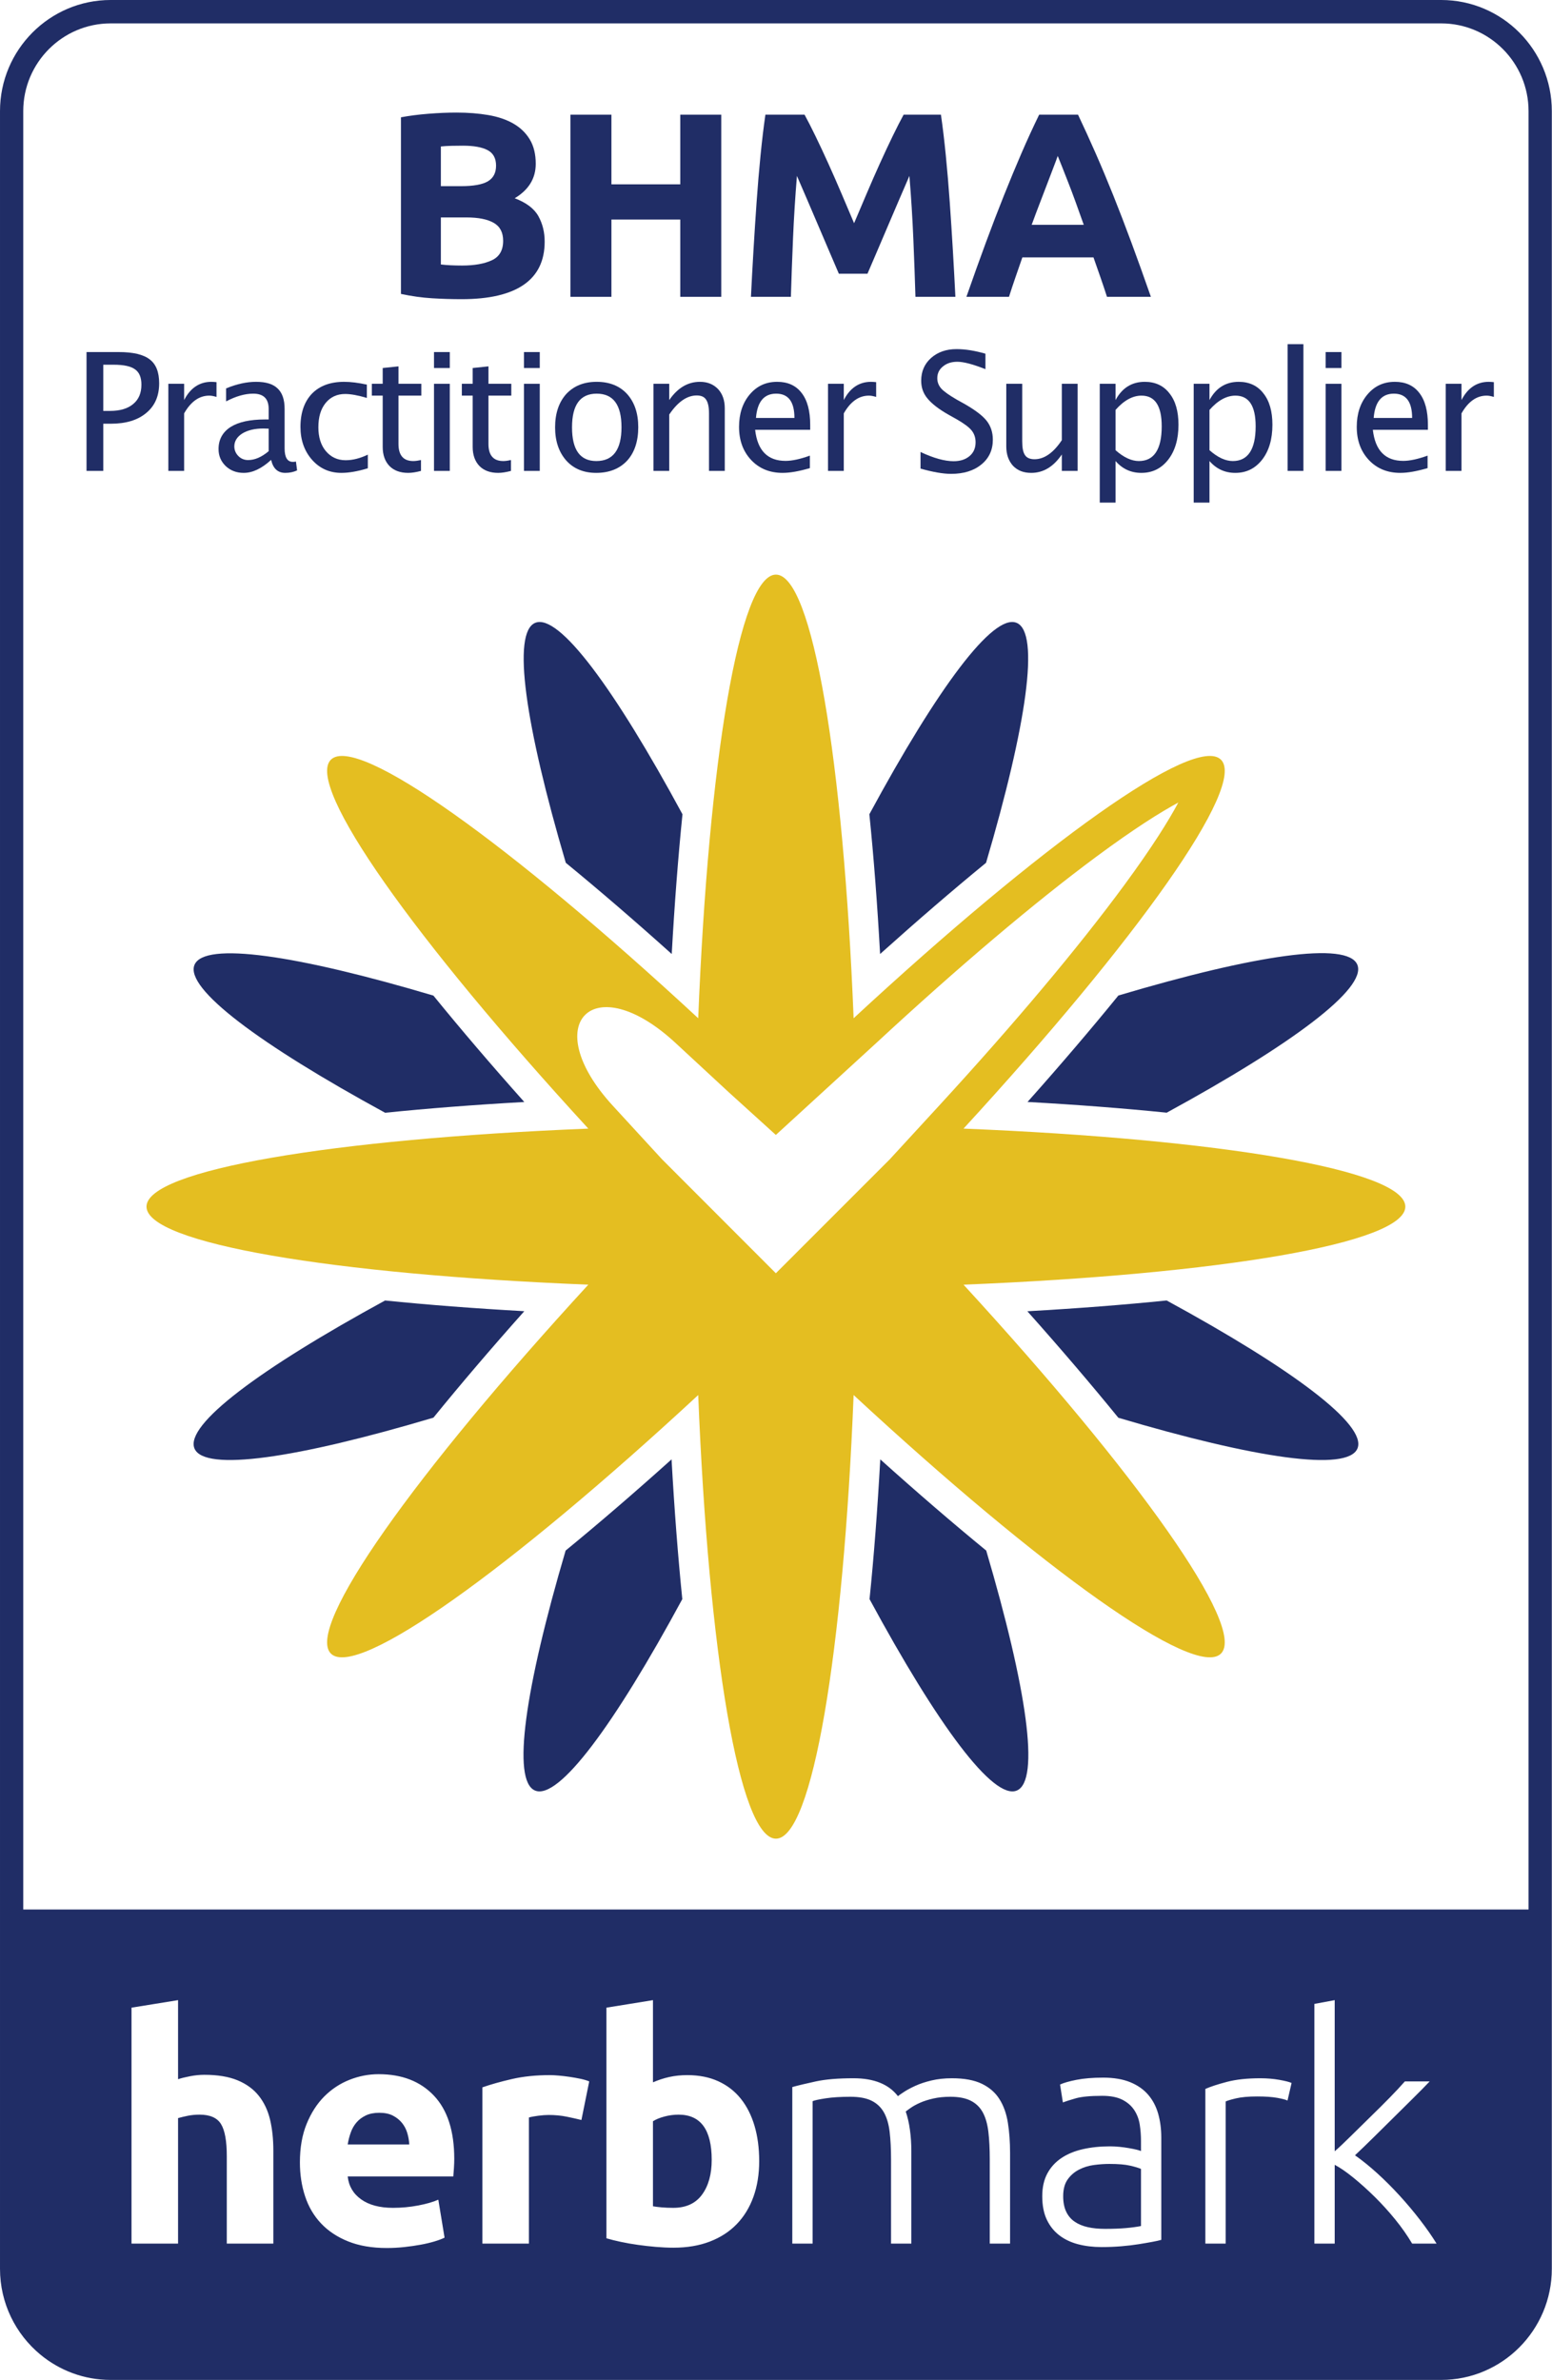 <?xml version="1.0" encoding="UTF-8" standalone="no"?>
<!DOCTYPE svg PUBLIC "-//W3C//DTD SVG 1.1//EN" "http://www.w3.org/Graphics/SVG/1.1/DTD/svg11.dtd">
<svg width="100%" height="100%" viewBox="0 0 1772 2717" version="1.1" xmlns="http://www.w3.org/2000/svg" xmlns:xlink="http://www.w3.org/1999/xlink" xml:space="preserve" xmlns:serif="http://www.serif.com/" style="fill-rule:evenodd;clip-rule:evenodd;stroke-linejoin:round;stroke-miterlimit:2;">
    <g id="Layer-1" serif:id="Layer 1" transform="matrix(4.167,0,0,4.167,0,0)">
        <g transform="matrix(0.924,0.381,0.381,-0.924,95.926,306.254)">
            <path d="M8.332,4.974C18.67,10.524 30.11,16.315 42.482,22.246C30.112,28.24 18.674,34.098 8.332,39.708C-30.575,35.716 -55.433,29.53 -55.432,22.519C-55.429,15.511 -30.574,9.185 8.332,4.974" style="fill:rgb(32,45,102);fill-rule:nonzero;"/>
        </g>
        <g transform="matrix(0.924,-0.381,-0.381,-0.924,200.317,250.014)">
            <path d="M-19.365,-4.279C-13.421,8.129 -7.608,19.626 -2.041,30.011C-6.142,69.014 -12.373,93.923 -19.365,93.904C-26.359,93.884 -32.595,68.934 -36.684,29.903C-31.104,19.523 -25.291,8.051 -19.365,-4.279" style="fill:rgb(32,45,102);fill-rule:nonzero;"/>
        </g>
        <g transform="matrix(0.924,0.381,0.381,-0.924,224.883,250.013)">
            <path d="M19.365,-4.28C25.295,8.051 31.107,19.524 36.687,29.904C32.599,68.935 26.361,93.885 19.365,93.903C12.379,93.925 6.14,69.013 2.042,30.01C7.618,19.63 13.423,8.129 19.365,-4.28" style="fill:rgb(32,45,102);fill-rule:nonzero;"/>
        </g>
        <g transform="matrix(0.384,0.923,0.923,-0.384,291.209,246.251)">
            <path d="M47.658,-30.302C53.616,-17.963 59.441,-6.537 65.022,3.79C60.922,42.71 54.668,67.586 47.658,67.603C40.65,67.63 34.391,42.785 30.291,3.895C35.868,-6.468 41.695,-17.923 47.658,-30.302" style="fill:rgb(32,45,102);fill-rule:nonzero;"/>
        </g>
        <g transform="matrix(-0.924,-0.381,-0.381,0.924,126.818,481.862)">
            <path d="M-21.594,-97.732C-15.668,-85.401 -9.856,-73.926 -4.274,-63.551C-8.363,-24.518 -14.601,0.436 -21.594,0.453C-28.587,0.475 -34.818,-24.435 -38.919,-63.438C-33.351,-73.827 -27.539,-85.319 -21.594,-97.732" style="fill:rgb(32,45,102);fill-rule:nonzero;"/>
        </g>
        <g transform="matrix(-0.925,-0.381,-0.381,0.925,326.866,404.714)">
            <path d="M25.111,-42.045C35.456,-36.493 46.901,-30.707 59.256,-24.784C46.896,-18.782 35.457,-12.92 25.111,-7.311C-13.789,-11.295 -38.648,-17.475 -38.65,-24.483C-38.655,-31.492 -13.795,-37.827 25.111,-42.045" style="fill:rgb(32,45,102);fill-rule:nonzero;"/>
        </g>
        <g transform="matrix(-0.924,0.381,0.381,0.924,298.385,481.862)">
            <path d="M21.597,-97.732C27.54,-85.319 33.343,-73.823 38.921,-63.438C34.822,-24.436 28.584,0.477 21.597,0.452C14.602,0.436 8.362,-24.517 4.274,-63.55C9.856,-73.925 15.667,-85.4 21.597,-97.732" style="fill:rgb(32,45,102);fill-rule:nonzero;"/>
        </g>
        <g transform="matrix(-0.384,-0.923,-0.923,0.384,60.282,344.705)">
            <path d="M-45.421,-71.435C-39.452,-59.081 -33.633,-47.656 -28.053,-37.333C-32.152,1.584 -38.413,26.459 -45.421,26.481C-52.428,26.5 -58.685,1.66 -62.788,-37.234C-57.209,-47.593 -51.381,-59.047 -45.421,-71.435" style="fill:rgb(32,45,102);fill-rule:nonzero;"/>
        </g>
        <g transform="matrix(1,0,0,1,257.268,358.176)">
            <path d="M0,-55.243L-13.461,-40.601L-44.685,-9.375L-75.881,-40.601L-89.336,-55.243C-110.07,-77.817 -94.662,-93.292 -72.178,-72.466L-57.593,-58.963L-44.685,-47.264L-17.157,-72.466C5.326,-93.292 26.191,-110.944 43.156,-123.514C53.603,-131.251 60.783,-135.729 65.591,-138.321C63.013,-133.496 58.551,-126.284 50.845,-115.796C38.323,-98.756 20.745,-77.817 0,-55.243M127.788,-27.622C127.788,-37.663 76.877,-46.16 6.738,-49.001C54.336,-100.799 84.353,-142.952 77.28,-150.053C70.207,-157.153 28.225,-127.017 -23.377,-79.234C-26.202,-149.649 -34.669,-200.762 -44.66,-200.762C-54.673,-200.762 -63.133,-149.649 -65.958,-79.234C-117.554,-127.017 -159.542,-157.153 -166.611,-150.053C-173.684,-142.952 -143.663,-100.799 -96.072,-49.001C-166.211,-46.16 -217.127,-37.663 -217.127,-27.622C-217.127,-17.581 -166.211,-9.087 -96.072,-6.246C-143.663,45.556 -173.684,87.706 -166.611,94.808C-159.542,101.907 -117.554,71.773 -65.958,23.986C-63.133,94.402 -54.673,145.519 -44.66,145.519C-34.669,145.519 -26.202,94.402 -23.377,23.986C28.225,71.773 70.207,101.907 77.28,94.808C84.353,87.706 54.336,45.556 6.738,-6.246C76.877,-9.087 127.788,-17.581 127.788,-27.622" style="fill:rgb(228,190,33);fill-rule:nonzero;"/>
        </g>
        <g transform="matrix(1,0,0,1,110.125,584.714)">
            <path d="M0,-3.18C-0.656,-3.983 -1.482,-4.641 -2.482,-5.157C-3.482,-5.674 -4.723,-5.93 -6.206,-5.93C-7.632,-5.93 -8.858,-5.688 -9.889,-5.201C-10.916,-4.713 -11.771,-4.069 -12.455,-3.266C-13.141,-2.463 -13.668,-1.532 -14.037,-0.473C-14.412,0.588 -14.682,1.662 -14.853,2.75L2.014,2.75C1.957,1.662 1.77,0.601 1.456,-0.43C1.144,-1.461 0.657,-2.377 0,-3.18" style="fill:rgb(32,45,102);fill-rule:nonzero;"/>
        </g>
        <g transform="matrix(1,0,0,1,303.982,610.585)">
            <path d="M0,-17.791C-1.372,-17.791 -2.798,-17.691 -4.28,-17.49C-5.765,-17.289 -7.133,-16.859 -8.391,-16.201C-9.647,-15.543 -10.674,-14.639 -11.474,-13.494C-12.273,-12.348 -12.672,-10.83 -12.672,-8.939C-12.672,-7.275 -12.398,-5.873 -11.855,-4.727C-11.317,-3.58 -10.543,-2.664 -9.546,-1.977C-8.548,-1.289 -7.351,-0.787 -5.951,-0.473C-4.551,-0.156 -2.966,0 -1.196,0C0.969,0 2.868,-0.072 4.495,-0.215C6.122,-0.357 7.504,-0.545 8.647,-0.775L8.647,-16.416C8.017,-16.703 7.021,-17.004 5.652,-17.318C4.282,-17.635 2.395,-17.791 0,-17.791" style="fill:rgb(32,45,102);fill-rule:nonzero;"/>
        </g>
        <g transform="matrix(1,0,0,1,185.93,604.825)">
            <path d="M0,-25.527C-1.312,-25.527 -2.609,-25.355 -3.893,-25.009C-5.18,-24.666 -6.22,-24.236 -7.019,-23.72L-7.019,-0.427C-6.394,-0.312 -5.592,-0.215 -4.623,-0.127C-3.653,-0.043 -2.597,0 -1.453,0C2.026,0 4.652,-1.201 6.422,-3.609C8.188,-6.013 9.076,-9.195 9.076,-13.15C9.076,-21.4 6.05,-25.527 0,-25.527" style="fill:rgb(32,45,102);fill-rule:nonzero;"/>
        </g>
        <g transform="matrix(1,0,0,1,418.82,128.864)">
            <path d="M0,394.238L-412.45,394.238L-412.45,-98.42C-412.45,-111.676 -401.699,-122.456 -388.499,-122.456L-23.941,-122.456C-10.744,-122.456 0,-111.676 0,-98.42L0,394.238ZM-31.892,485.759C-33.232,483.502 -34.788,481.287 -36.555,479.115C-38.324,476.943 -40.18,474.896 -42.124,472.978C-44.064,471.062 -46.01,469.312 -47.949,467.732C-49.892,466.152 -51.616,464.965 -53.112,464.172L-53.112,485.759L-58.679,485.759L-58.679,420.093L-53.112,419.062L-53.112,460.465C-51.923,459.439 -50.439,458.043 -48.662,456.273C-46.886,454.508 -45.077,452.728 -43.233,450.939C-41.392,449.15 -39.65,447.418 -38.011,445.742C-36.374,444.064 -34.997,442.592 -33.888,441.324L-27.088,441.324C-28.398,442.701 -29.901,444.228 -31.598,445.906C-33.295,447.584 -35.062,449.332 -36.901,451.154C-38.741,452.972 -40.554,454.763 -42.333,456.527C-44.116,458.291 -45.854,459.968 -47.551,461.564C-45.533,462.99 -43.492,464.638 -41.439,466.508C-39.387,468.375 -37.36,470.398 -35.361,472.578C-33.367,474.759 -31.484,476.994 -29.719,479.289C-27.952,481.582 -26.448,483.738 -25.206,485.759L-31.892,485.759ZM-66.042,446.568C-66.497,446.34 -67.426,446.093 -68.823,445.836C-70.22,445.578 -72.063,445.449 -74.345,445.449C-76.739,445.449 -78.667,445.623 -80.123,445.965C-81.58,446.31 -82.536,446.595 -82.989,446.824L-82.989,485.759L-88.555,485.759L-88.555,443.386C-87.13,442.758 -85.159,442.111 -82.649,441.453C-80.137,440.795 -77.084,440.463 -73.486,440.463C-71.663,440.463 -69.934,440.607 -68.308,440.894C-66.681,441.181 -65.556,441.467 -64.928,441.754L-66.042,446.568ZM-100.628,484.73C-101.197,484.9 -102.028,485.088 -103.109,485.285C-104.194,485.488 -105.449,485.703 -106.876,485.931C-108.304,486.16 -109.886,486.347 -111.626,486.492C-113.37,486.633 -115.153,486.707 -116.979,486.707C-119.319,486.707 -121.474,486.447 -123.441,485.931C-125.411,485.416 -127.125,484.599 -128.577,483.484C-130.034,482.365 -131.177,480.933 -132.004,479.185C-132.831,477.437 -133.244,475.302 -133.244,472.781C-133.244,470.375 -132.787,468.312 -131.874,466.593C-130.961,464.875 -129.679,463.457 -128.021,462.338C-126.367,461.222 -124.398,460.406 -122.114,459.888C-119.832,459.373 -117.35,459.115 -114.667,459.115C-113.869,459.115 -113.025,459.158 -112.142,459.244C-111.257,459.33 -110.399,459.445 -109.572,459.59C-108.746,459.73 -108.033,459.877 -107.434,460.017C-106.833,460.162 -106.42,460.289 -106.19,460.406L-106.19,457.654C-106.19,456.107 -106.307,454.603 -106.534,453.142C-106.764,451.679 -107.264,450.363 -108.033,449.189C-108.802,448.015 -109.886,447.068 -111.287,446.351C-112.686,445.636 -114.526,445.277 -116.806,445.277C-120.061,445.277 -122.489,445.508 -124.084,445.965C-125.683,446.426 -126.854,446.797 -127.595,447.082L-128.365,442.183C-127.395,441.724 -125.898,441.295 -123.872,440.894C-121.846,440.494 -119.405,440.293 -116.549,440.293C-113.639,440.293 -111.174,440.711 -109.146,441.539C-107.12,442.369 -105.481,443.515 -104.225,444.976C-102.967,446.439 -102.053,448.172 -101.483,450.176C-100.913,452.183 -100.628,454.361 -100.628,456.709L-100.628,484.73ZM-142.061,485.759L-147.626,485.759L-147.626,462.726C-147.626,459.804 -147.753,457.265 -148.01,455.117C-148.266,452.97 -148.782,451.195 -149.551,449.791C-150.321,448.384 -151.421,447.326 -152.849,446.609C-154.275,445.894 -156.128,445.535 -158.41,445.535C-160.124,445.535 -161.681,445.693 -163.078,446.008C-164.478,446.326 -165.686,446.711 -166.717,447.168C-167.744,447.629 -168.587,448.086 -169.24,448.543C-169.896,449.004 -170.371,449.345 -170.652,449.576C-170.139,451.066 -169.752,452.74 -169.498,454.603C-169.24,456.467 -169.114,458.427 -169.114,460.49L-169.114,485.759L-174.676,485.759L-174.676,462.726C-174.676,459.804 -174.807,457.265 -175.062,455.117C-175.319,452.97 -175.849,451.195 -176.646,449.791C-177.446,448.384 -178.571,447.326 -180.029,446.609C-181.481,445.894 -183.408,445.535 -185.808,445.535C-188.491,445.535 -190.759,445.679 -192.613,445.965C-194.467,446.252 -195.65,446.511 -196.164,446.74L-196.164,485.759L-201.73,485.759L-201.73,442.871C-200.075,442.412 -197.92,441.898 -195.268,441.324C-192.613,440.752 -189.175,440.463 -184.951,440.463C-179.358,440.463 -175.307,442.097 -172.793,445.365C-172.51,445.134 -171.953,444.748 -171.124,444.203C-170.297,443.66 -169.257,443.101 -168,442.527C-166.743,441.955 -165.274,441.467 -163.59,441.066C-161.906,440.666 -160.036,440.463 -157.983,440.463C-154.618,440.463 -151.893,440.967 -149.809,441.968C-147.726,442.972 -146.112,444.375 -144.973,446.179C-143.83,447.984 -143.06,450.148 -142.659,452.67C-142.26,455.191 -142.061,457.941 -142.061,460.922L-142.061,485.759ZM-212.385,472.953C-213.441,475.875 -214.968,478.369 -216.964,480.431C-218.965,482.494 -221.417,484.084 -224.327,485.201C-227.236,486.318 -230.55,486.877 -234.259,486.877C-235.8,486.877 -237.413,486.804 -239.096,486.662C-240.779,486.519 -242.435,486.332 -244.062,486.101C-245.688,485.873 -247.241,485.603 -248.725,485.285C-250.212,484.972 -251.524,484.642 -252.664,484.299L-252.664,421.125L-239.908,419.062L-239.908,441.58C-238.481,440.953 -236.999,440.463 -235.456,440.121C-233.917,439.777 -232.261,439.605 -230.49,439.605C-227.297,439.605 -224.472,440.164 -222.018,441.281C-219.564,442.398 -217.508,443.988 -215.852,446.052C-214.198,448.113 -212.942,450.592 -212.085,453.486C-211.229,456.379 -210.802,459.601 -210.802,463.156C-210.802,466.765 -211.328,470.031 -212.385,472.953M-259.513,451.896C-260.653,451.609 -261.996,451.308 -263.536,450.992C-265.076,450.679 -266.733,450.521 -268.503,450.521C-269.302,450.521 -270.256,450.592 -271.368,450.734C-272.482,450.879 -273.325,451.037 -273.896,451.209L-273.896,485.759L-286.651,485.759L-286.651,442.957C-284.367,442.156 -281.671,441.396 -278.562,440.679C-275.452,439.963 -271.982,439.605 -268.159,439.605C-267.472,439.605 -266.646,439.648 -265.676,439.734C-264.707,439.82 -263.736,439.935 -262.767,440.078C-261.796,440.22 -260.826,440.394 -259.854,440.593C-258.884,440.795 -258.057,441.037 -257.373,441.324L-259.513,451.896ZM-294.44,465.004C-294.497,465.89 -294.557,466.679 -294.613,467.367L-323.548,467.367C-323.264,470.004 -322.036,472.093 -319.867,473.64C-317.697,475.187 -314.788,475.961 -311.135,475.961C-308.795,475.961 -306.499,475.746 -304.242,475.316C-301.989,474.888 -300.148,474.359 -298.719,473.726L-297.01,484.127C-297.693,484.47 -298.605,484.814 -299.749,485.158C-300.889,485.502 -302.159,485.804 -303.559,486.06C-304.955,486.318 -306.455,486.533 -308.052,486.707C-309.651,486.877 -311.248,486.963 -312.848,486.963C-316.9,486.963 -320.424,486.361 -323.42,485.158C-326.416,483.955 -328.9,482.308 -330.866,480.217C-332.835,478.125 -334.292,475.648 -335.231,472.781C-336.176,469.918 -336.645,466.824 -336.645,463.5C-336.645,459.488 -336.032,455.978 -334.806,452.97C-333.579,449.963 -331.967,447.457 -329.97,445.449C-327.969,443.445 -325.673,441.926 -323.077,440.894C-320.48,439.863 -317.812,439.347 -315.07,439.347C-308.683,439.347 -303.629,441.31 -299.919,445.236C-296.21,449.16 -294.354,454.933 -294.354,462.554C-294.354,463.299 -294.383,464.115 -294.44,465.004M-343.924,485.759L-356.68,485.759L-356.68,461.779C-356.68,457.654 -357.206,454.732 -358.264,453.013C-359.319,451.295 -361.276,450.433 -364.129,450.433C-365.269,450.433 -366.339,450.535 -367.338,450.734C-368.338,450.937 -369.234,451.152 -370.034,451.381L-370.034,485.759L-382.79,485.759L-382.79,421.125L-370.034,419.062L-370.034,440.724C-369.179,440.437 -368.082,440.164 -366.739,439.906C-365.398,439.648 -364.099,439.517 -362.843,439.517C-359.192,439.517 -356.153,440.021 -353.727,441.023C-351.301,442.027 -349.36,443.445 -347.903,445.277C-346.45,447.113 -345.422,449.289 -344.821,451.808C-344.224,454.332 -343.924,457.138 -343.924,460.232L-343.924,485.759ZM-23.941,-128.865L-388.499,-128.865C-405.224,-128.865 -418.819,-115.21 -418.819,-98.42L-418.819,492.662C-418.819,502.103 -414.523,510.556 -407.781,516.144C-402.534,520.492 -395.815,523.103 -388.499,523.103L-23.941,523.103C-7.224,523.103 6.377,509.449 6.377,492.662L6.377,-98.42C6.377,-115.21 -7.224,-128.865 -23.941,-128.865" style="fill:rgb(32,45,102);fill-rule:nonzero;"/>
        </g>
        <g transform="matrix(1,0,0,1,120.8,53.23)">
            <path d="M0,6.336L0,19.224C0.815,19.321 1.703,19.393 2.664,19.44C3.623,19.488 4.68,19.512 5.832,19.512C9.191,19.512 11.903,19.033 13.968,18.072C16.031,17.112 17.063,15.336 17.063,12.744C17.063,10.44 16.2,8.796 14.472,7.812C12.744,6.829 10.271,6.336 7.056,6.336L0,6.336ZM0,-2.232L5.472,-2.232C8.928,-2.232 11.399,-2.675 12.888,-3.564C14.375,-4.452 15.12,-5.879 15.12,-7.848C15.12,-9.864 14.352,-11.279 12.815,-12.096C11.279,-12.912 9.023,-13.32 6.048,-13.32C5.087,-13.32 4.056,-13.308 2.952,-13.284C1.847,-13.259 0.864,-13.2 0,-13.104L0,-2.232ZM5.687,28.728C2.952,28.728 0.228,28.644 -2.484,28.476C-5.196,28.307 -8.017,27.913 -10.944,27.288L-10.944,-21.096C-8.64,-21.528 -6.12,-21.852 -3.384,-22.068C-0.648,-22.284 1.896,-22.392 4.248,-22.392C7.416,-22.392 10.332,-22.164 12.996,-21.708C15.66,-21.251 17.951,-20.472 19.872,-19.368C21.791,-18.263 23.292,-16.812 24.372,-15.012C25.452,-13.212 25.992,-10.991 25.992,-8.352C25.992,-4.367 24.071,-1.224 20.231,1.08C23.399,2.28 25.56,3.913 26.712,5.976C27.864,8.041 28.439,10.368 28.439,12.96C28.439,18.192 26.532,22.129 22.716,24.768C18.899,27.409 13.224,28.728 5.687,28.728" style="fill:rgb(32,45,102);fill-rule:nonzero;"/>
        </g>
        <g transform="matrix(1,0,0,1,186.391,81.311)">
            <path d="M0,-49.896L11.231,-49.896L11.231,0L0,0L0,-21.168L-18.864,-21.168L-18.864,0L-30.097,0L-30.097,-49.896L-18.864,-49.896L-18.864,-30.816L0,-30.816L0,-49.896Z" style="fill:rgb(32,45,102);fill-rule:nonzero;"/>
        </g>
        <g transform="matrix(1,0,0,1,220.447,81.311)">
            <path d="M0,-49.896C0.866,-48.312 1.864,-46.355 2.996,-44.028C4.127,-41.699 5.306,-39.179 6.533,-36.468C7.761,-33.756 8.976,-30.983 10.179,-28.152C11.382,-25.319 12.513,-22.655 13.572,-20.16C14.631,-22.655 15.762,-25.319 16.965,-28.152C18.168,-30.983 19.383,-33.756 20.61,-36.468C21.838,-39.179 23.017,-41.699 24.148,-44.028C25.279,-46.355 26.278,-48.312 27.145,-49.896L37.368,-49.896C37.848,-46.584 38.292,-42.876 38.7,-38.772C39.107,-34.668 39.468,-30.395 39.78,-25.956C40.092,-21.516 40.38,-17.064 40.645,-12.6C40.907,-8.136 41.136,-3.935 41.328,0L30.384,0C30.24,-4.848 30.048,-10.127 29.809,-15.84C29.567,-21.552 29.207,-27.312 28.729,-33.12C27.86,-31.104 26.897,-28.872 25.839,-26.424C24.779,-23.976 23.732,-21.528 22.697,-19.08C21.662,-16.632 20.663,-14.292 19.7,-12.06C18.737,-9.828 17.918,-7.92 17.244,-6.336L9.396,-6.336C8.721,-7.92 7.903,-9.828 6.94,-12.06C5.978,-14.292 4.978,-16.632 3.942,-19.08C2.907,-21.528 1.859,-23.976 0.801,-26.424C-0.259,-28.872 -1.222,-31.104 -2.088,-33.12C-2.568,-27.312 -2.928,-21.552 -3.168,-15.84C-3.408,-10.127 -3.6,-4.848 -3.744,0L-14.688,0C-14.496,-3.935 -14.269,-8.136 -14.004,-12.6C-13.74,-17.064 -13.452,-21.516 -13.14,-25.956C-12.828,-30.395 -12.468,-34.668 -12.06,-38.772C-11.652,-42.876 -11.208,-46.584 -10.728,-49.896L0,-49.896Z" style="fill:rgb(32,45,102);fill-rule:nonzero;"/>
        </g>
        <g transform="matrix(1,0,0,1,289.818,70.007)">
            <path d="M0,-27.288C-0.251,-26.564 -0.618,-25.577 -1.101,-24.33C-1.583,-23.083 -2.132,-21.642 -2.749,-20.007C-3.365,-18.372 -4.055,-16.573 -4.816,-14.607C-5.578,-12.642 -6.352,-10.581 -7.139,-8.424L7.13,-8.424C6.366,-10.588 5.627,-12.655 4.911,-14.626C4.196,-16.598 3.516,-18.401 2.872,-20.037C2.228,-21.671 1.662,-23.111 1.177,-24.357C0.69,-25.603 0.298,-26.58 0,-27.288M13.494,11.304C12.938,9.57 12.342,7.789 11.703,5.962C11.064,4.135 10.428,2.315 9.794,0.504L-9.693,0.504C-10.323,2.324 -10.955,4.148 -11.588,5.977C-12.221,7.806 -12.811,9.583 -13.356,11.304L-25.021,11.304C-23.143,5.928 -21.361,0.961 -19.677,-3.6C-17.991,-8.16 -16.343,-12.456 -14.729,-16.488C-13.116,-20.52 -11.528,-24.348 -9.963,-27.972C-8.398,-31.596 -6.772,-35.136 -5.088,-38.592L5.56,-38.592C7.198,-35.136 8.814,-31.596 10.406,-27.972C11.997,-24.348 13.601,-20.52 15.217,-16.488C16.832,-12.456 18.483,-8.16 20.171,-3.6C21.858,0.961 23.643,5.928 25.523,11.304L13.494,11.304Z" style="fill:rgb(32,45,102);fill-rule:nonzero;"/>
        </g>
        <g>
            <g transform="matrix(45.029,0,0,45.029,19.52,129.003)">
                <path d="M0.093,-0L0.093,-0.723L0.29,-0.723C0.377,-0.723 0.44,-0.708 0.478,-0.678C0.516,-0.649 0.535,-0.601 0.535,-0.533C0.535,-0.456 0.509,-0.396 0.457,-0.353C0.405,-0.309 0.333,-0.287 0.24,-0.287L0.195,-0.287L0.195,-0L0.093,-0ZM0.195,-0.365L0.236,-0.365C0.297,-0.365 0.344,-0.379 0.377,-0.407C0.411,-0.435 0.427,-0.474 0.427,-0.525C0.427,-0.569 0.414,-0.6 0.388,-0.618C0.362,-0.637 0.319,-0.646 0.258,-0.646L0.195,-0.646L0.195,-0.365Z" style="fill:rgb(32,45,102);fill-rule:nonzero;"/>
            </g>
            <g transform="matrix(45.029,0,0,45.029,41.806,129.003)">
                <path d="M0.096,-0L0.096,-0.53L0.192,-0.53L0.192,-0.431C0.23,-0.505 0.286,-0.542 0.358,-0.542C0.368,-0.542 0.378,-0.541 0.389,-0.54L0.389,-0.45C0.373,-0.455 0.358,-0.458 0.345,-0.458C0.284,-0.458 0.233,-0.422 0.192,-0.35L0.192,-0L0.096,-0Z" style="fill:rgb(32,45,102);fill-rule:nonzero;"/>
            </g>
            <g transform="matrix(45.029,0,0,45.029,57.629,129.003)">
                <path d="M0.37,-0.067C0.312,-0.014 0.257,0.012 0.203,0.012C0.159,0.012 0.123,-0.002 0.094,-0.029C0.065,-0.057 0.05,-0.091 0.05,-0.133C0.05,-0.191 0.075,-0.236 0.123,-0.267C0.172,-0.298 0.242,-0.313 0.333,-0.313L0.355,-0.313L0.355,-0.377C0.355,-0.439 0.324,-0.47 0.261,-0.47C0.21,-0.47 0.155,-0.454 0.096,-0.423L0.096,-0.502C0.161,-0.529 0.222,-0.542 0.278,-0.542C0.338,-0.542 0.381,-0.529 0.409,-0.502C0.438,-0.475 0.452,-0.434 0.452,-0.377L0.452,-0.137C0.452,-0.082 0.469,-0.055 0.502,-0.055C0.507,-0.055 0.513,-0.055 0.521,-0.057L0.528,-0.003C0.506,0.007 0.482,0.012 0.456,0.012C0.411,0.012 0.382,-0.014 0.37,-0.067ZM0.355,-0.12L0.355,-0.257L0.323,-0.258C0.271,-0.258 0.228,-0.248 0.195,-0.228C0.163,-0.208 0.146,-0.181 0.146,-0.149C0.146,-0.126 0.155,-0.106 0.171,-0.09C0.187,-0.074 0.207,-0.066 0.23,-0.066C0.271,-0.066 0.312,-0.084 0.355,-0.12Z" style="fill:rgb(32,45,102);fill-rule:nonzero;"/>
            </g>
            <g transform="matrix(45.029,0,0,45.029,79.894,129.003)">
                <path d="M0.303,0.012C0.232,0.012 0.172,-0.014 0.125,-0.067C0.078,-0.12 0.054,-0.187 0.054,-0.268C0.054,-0.354 0.078,-0.422 0.124,-0.47C0.171,-0.518 0.236,-0.542 0.32,-0.542C0.361,-0.542 0.407,-0.536 0.458,-0.525L0.458,-0.444C0.404,-0.46 0.36,-0.468 0.326,-0.468C0.277,-0.468 0.237,-0.45 0.207,-0.413C0.177,-0.376 0.163,-0.327 0.163,-0.265C0.163,-0.206 0.178,-0.157 0.208,-0.121C0.239,-0.084 0.279,-0.065 0.329,-0.065C0.373,-0.065 0.418,-0.077 0.464,-0.099L0.464,-0.016C0.402,0.003 0.348,0.012 0.303,0.012Z" style="fill:rgb(32,45,102);fill-rule:nonzero;"/>
            </g>
            <g transform="matrix(45.029,0,0,45.029,100.356,129.003)">
                <path d="M0.255,0.012C0.207,0.012 0.168,-0.002 0.141,-0.03C0.114,-0.058 0.1,-0.097 0.1,-0.146L0.1,-0.458L0.034,-0.458L0.034,-0.53L0.1,-0.53L0.1,-0.626L0.196,-0.636L0.196,-0.53L0.335,-0.53L0.335,-0.458L0.196,-0.458L0.196,-0.164C0.196,-0.095 0.226,-0.06 0.286,-0.06C0.299,-0.06 0.314,-0.062 0.333,-0.066L0.333,-0C0.303,0.008 0.277,0.012 0.255,0.012Z" style="fill:rgb(32,45,102);fill-rule:nonzero;"/>
            </g>
            <g transform="matrix(45.029,0,0,45.029,114.596,129.003)">
                <path d="M0.096,-0L0.096,-0.53L0.192,-0.53L0.192,-0L0.096,-0ZM0.096,-0.626L0.096,-0.723L0.192,-0.723L0.192,-0.626L0.096,-0.626Z" style="fill:rgb(32,45,102);fill-rule:nonzero;"/>
            </g>
            <g transform="matrix(45.029,0,0,45.029,125.01,129.003)">
                <path d="M0.255,0.012C0.207,0.012 0.168,-0.002 0.141,-0.03C0.114,-0.058 0.1,-0.097 0.1,-0.146L0.1,-0.458L0.034,-0.458L0.034,-0.53L0.1,-0.53L0.1,-0.626L0.196,-0.636L0.196,-0.53L0.335,-0.53L0.335,-0.458L0.196,-0.458L0.196,-0.164C0.196,-0.095 0.226,-0.06 0.286,-0.06C0.299,-0.06 0.314,-0.062 0.333,-0.066L0.333,-0C0.303,0.008 0.277,0.012 0.255,0.012Z" style="fill:rgb(32,45,102);fill-rule:nonzero;"/>
            </g>
            <g transform="matrix(45.029,0,0,45.029,139.25,129.003)">
                <path d="M0.096,-0L0.096,-0.53L0.192,-0.53L0.192,-0L0.096,-0ZM0.096,-0.626L0.096,-0.723L0.192,-0.723L0.192,-0.626L0.096,-0.626Z" style="fill:rgb(32,45,102);fill-rule:nonzero;"/>
            </g>
            <g transform="matrix(45.029,0,0,45.029,149.664,129.003)">
                <path d="M0.304,0.012C0.228,0.012 0.167,-0.013 0.122,-0.063C0.077,-0.114 0.054,-0.181 0.054,-0.265C0.054,-0.35 0.077,-0.418 0.122,-0.468C0.168,-0.517 0.229,-0.542 0.307,-0.542C0.385,-0.542 0.447,-0.517 0.492,-0.468C0.537,-0.418 0.56,-0.351 0.56,-0.266C0.56,-0.18 0.537,-0.111 0.492,-0.062C0.446,-0.013 0.383,0.012 0.304,0.012ZM0.305,-0.06C0.407,-0.06 0.458,-0.129 0.458,-0.266C0.458,-0.402 0.408,-0.47 0.307,-0.47C0.207,-0.47 0.157,-0.402 0.157,-0.265C0.157,-0.128 0.206,-0.06 0.305,-0.06Z" style="fill:rgb(32,45,102);fill-rule:nonzero;"/>
            </g>
            <g transform="matrix(45.029,0,0,45.029,174.722,129.003)">
                <path d="M0.096,-0L0.096,-0.53L0.192,-0.53L0.192,-0.431C0.243,-0.505 0.305,-0.542 0.379,-0.542C0.425,-0.542 0.461,-0.527 0.489,-0.498C0.516,-0.469 0.53,-0.43 0.53,-0.381L0.53,-0L0.434,-0L0.434,-0.35C0.434,-0.389 0.428,-0.417 0.416,-0.434C0.405,-0.451 0.386,-0.459 0.359,-0.459C0.3,-0.459 0.244,-0.42 0.192,-0.343L0.192,-0L0.096,-0Z" style="fill:rgb(32,45,102);fill-rule:nonzero;"/>
            </g>
            <g transform="matrix(45.029,0,0,45.029,200.065,129.003)">
                <path d="M0.485,-0.017C0.42,0.002 0.365,0.012 0.319,0.012C0.241,0.012 0.177,-0.014 0.128,-0.066C0.079,-0.118 0.054,-0.185 0.054,-0.268C0.054,-0.348 0.076,-0.414 0.119,-0.465C0.163,-0.517 0.218,-0.542 0.286,-0.542C0.35,-0.542 0.4,-0.52 0.435,-0.474C0.47,-0.429 0.487,-0.364 0.487,-0.28L0.487,-0.25L0.152,-0.25C0.166,-0.124 0.228,-0.061 0.337,-0.061C0.377,-0.061 0.427,-0.072 0.485,-0.093L0.485,-0.017ZM0.157,-0.322L0.391,-0.322C0.391,-0.421 0.354,-0.47 0.28,-0.47C0.206,-0.47 0.165,-0.421 0.157,-0.322Z" style="fill:rgb(32,45,102);fill-rule:nonzero;"/>
            </g>
            <g transform="matrix(45.029,0,0,45.029,222.55,129.003)">
                <path d="M0.096,-0L0.096,-0.53L0.192,-0.53L0.192,-0.431C0.23,-0.505 0.286,-0.542 0.358,-0.542C0.368,-0.542 0.378,-0.541 0.389,-0.54L0.389,-0.45C0.373,-0.455 0.358,-0.458 0.345,-0.458C0.284,-0.458 0.233,-0.422 0.192,-0.35L0.192,-0L0.096,-0Z" style="fill:rgb(32,45,102);fill-rule:nonzero;"/>
            </g>
            <g transform="matrix(45.029,0,0,45.029,250.018,129.003)">
                <path d="M0.235,0.018C0.186,0.018 0.124,0.007 0.049,-0.014L0.049,-0.115C0.13,-0.077 0.197,-0.059 0.25,-0.059C0.29,-0.059 0.322,-0.069 0.347,-0.09C0.372,-0.111 0.384,-0.139 0.384,-0.174C0.384,-0.202 0.376,-0.226 0.36,-0.246C0.344,-0.266 0.314,-0.288 0.271,-0.313L0.221,-0.341C0.159,-0.376 0.116,-0.41 0.091,-0.441C0.065,-0.472 0.053,-0.508 0.053,-0.549C0.053,-0.605 0.073,-0.651 0.113,-0.687C0.154,-0.723 0.205,-0.741 0.268,-0.741C0.323,-0.741 0.382,-0.731 0.444,-0.713L0.444,-0.619C0.368,-0.649 0.311,-0.664 0.273,-0.664C0.238,-0.664 0.209,-0.655 0.186,-0.636C0.162,-0.617 0.151,-0.593 0.151,-0.564C0.151,-0.54 0.159,-0.519 0.176,-0.5C0.193,-0.482 0.224,-0.46 0.269,-0.434L0.321,-0.405C0.383,-0.369 0.427,-0.336 0.452,-0.304C0.476,-0.273 0.489,-0.235 0.489,-0.19C0.489,-0.128 0.466,-0.077 0.419,-0.039C0.373,-0.001 0.311,0.018 0.235,0.018Z" style="fill:rgb(32,45,102);fill-rule:nonzero;"/>
            </g>
            <g transform="matrix(45.029,0,0,45.029,271.667,129.003)">
                <path d="M0.428,-0L0.428,-0.1C0.377,-0.025 0.315,0.012 0.242,0.012C0.195,0.012 0.159,-0.002 0.131,-0.031C0.104,-0.061 0.09,-0.1 0.09,-0.149L0.09,-0.53L0.187,-0.53L0.187,-0.181C0.187,-0.141 0.192,-0.113 0.204,-0.096C0.215,-0.079 0.235,-0.071 0.262,-0.071C0.32,-0.071 0.376,-0.109 0.428,-0.187L0.428,-0.53L0.524,-0.53L0.524,-0L0.428,-0Z" style="fill:rgb(32,45,102);fill-rule:nonzero;"/>
            </g>
            <g transform="matrix(45.029,0,0,45.029,297.01,129.003)">
                <path d="M0.096,0.193L0.096,-0.53L0.192,-0.53L0.192,-0.431C0.232,-0.505 0.291,-0.542 0.37,-0.542C0.433,-0.542 0.484,-0.519 0.52,-0.472C0.557,-0.426 0.575,-0.362 0.575,-0.281C0.575,-0.193 0.554,-0.122 0.513,-0.069C0.471,-0.015 0.417,0.012 0.349,0.012C0.286,0.012 0.234,-0.012 0.192,-0.06L0.192,0.193L0.096,0.193ZM0.192,-0.126C0.242,-0.082 0.289,-0.06 0.334,-0.06C0.426,-0.06 0.473,-0.131 0.473,-0.271C0.473,-0.396 0.432,-0.458 0.35,-0.458C0.296,-0.458 0.243,-0.429 0.192,-0.371L0.192,-0.126Z" style="fill:rgb(32,45,102);fill-rule:nonzero;"/>
            </g>
            <g transform="matrix(45.029,0,0,45.029,322.749,129.003)">
                <path d="M0.096,0.193L0.096,-0.53L0.192,-0.53L0.192,-0.431C0.232,-0.505 0.291,-0.542 0.37,-0.542C0.433,-0.542 0.484,-0.519 0.52,-0.472C0.557,-0.426 0.575,-0.362 0.575,-0.281C0.575,-0.193 0.554,-0.122 0.513,-0.069C0.471,-0.015 0.417,0.012 0.349,0.012C0.286,0.012 0.234,-0.012 0.192,-0.06L0.192,0.193L0.096,0.193ZM0.192,-0.126C0.242,-0.082 0.289,-0.06 0.334,-0.06C0.426,-0.06 0.473,-0.131 0.473,-0.271C0.473,-0.396 0.432,-0.458 0.35,-0.458C0.296,-0.458 0.243,-0.429 0.192,-0.371L0.192,-0.126Z" style="fill:rgb(32,45,102);fill-rule:nonzero;"/>
            </g>
            <g transform="matrix(45.029,0,0,45.029,348.488,129.003)">
                <rect x="0.096" y="-0.771" width="0.096" height="0.771" style="fill:rgb(32,45,102);fill-rule:nonzero;"/>
            </g>
            <g transform="matrix(45.029,0,0,45.029,358.902,129.003)">
                <path d="M0.096,-0L0.096,-0.53L0.192,-0.53L0.192,-0L0.096,-0ZM0.096,-0.626L0.096,-0.723L0.192,-0.723L0.192,-0.626L0.096,-0.626Z" style="fill:rgb(32,45,102);fill-rule:nonzero;"/>
            </g>
            <g transform="matrix(45.029,0,0,45.029,369.316,129.003)">
                <path d="M0.485,-0.017C0.42,0.002 0.365,0.012 0.319,0.012C0.241,0.012 0.177,-0.014 0.128,-0.066C0.079,-0.118 0.054,-0.185 0.054,-0.268C0.054,-0.348 0.076,-0.414 0.119,-0.465C0.163,-0.517 0.218,-0.542 0.286,-0.542C0.35,-0.542 0.4,-0.52 0.435,-0.474C0.47,-0.429 0.487,-0.364 0.487,-0.28L0.487,-0.25L0.152,-0.25C0.166,-0.124 0.228,-0.061 0.337,-0.061C0.377,-0.061 0.427,-0.072 0.485,-0.093L0.485,-0.017ZM0.157,-0.322L0.391,-0.322C0.391,-0.421 0.354,-0.47 0.28,-0.47C0.206,-0.47 0.165,-0.421 0.157,-0.322Z" style="fill:rgb(32,45,102);fill-rule:nonzero;"/>
            </g>
            <g transform="matrix(45.029,0,0,45.029,391.801,129.003)">
                <path d="M0.096,-0L0.096,-0.53L0.192,-0.53L0.192,-0.431C0.23,-0.505 0.286,-0.542 0.358,-0.542C0.368,-0.542 0.378,-0.541 0.389,-0.54L0.389,-0.45C0.373,-0.455 0.358,-0.458 0.345,-0.458C0.284,-0.458 0.233,-0.422 0.192,-0.35L0.192,-0L0.096,-0Z" style="fill:rgb(32,45,102);fill-rule:nonzero;"/>
            </g>
        </g>
    </g>
</svg>
